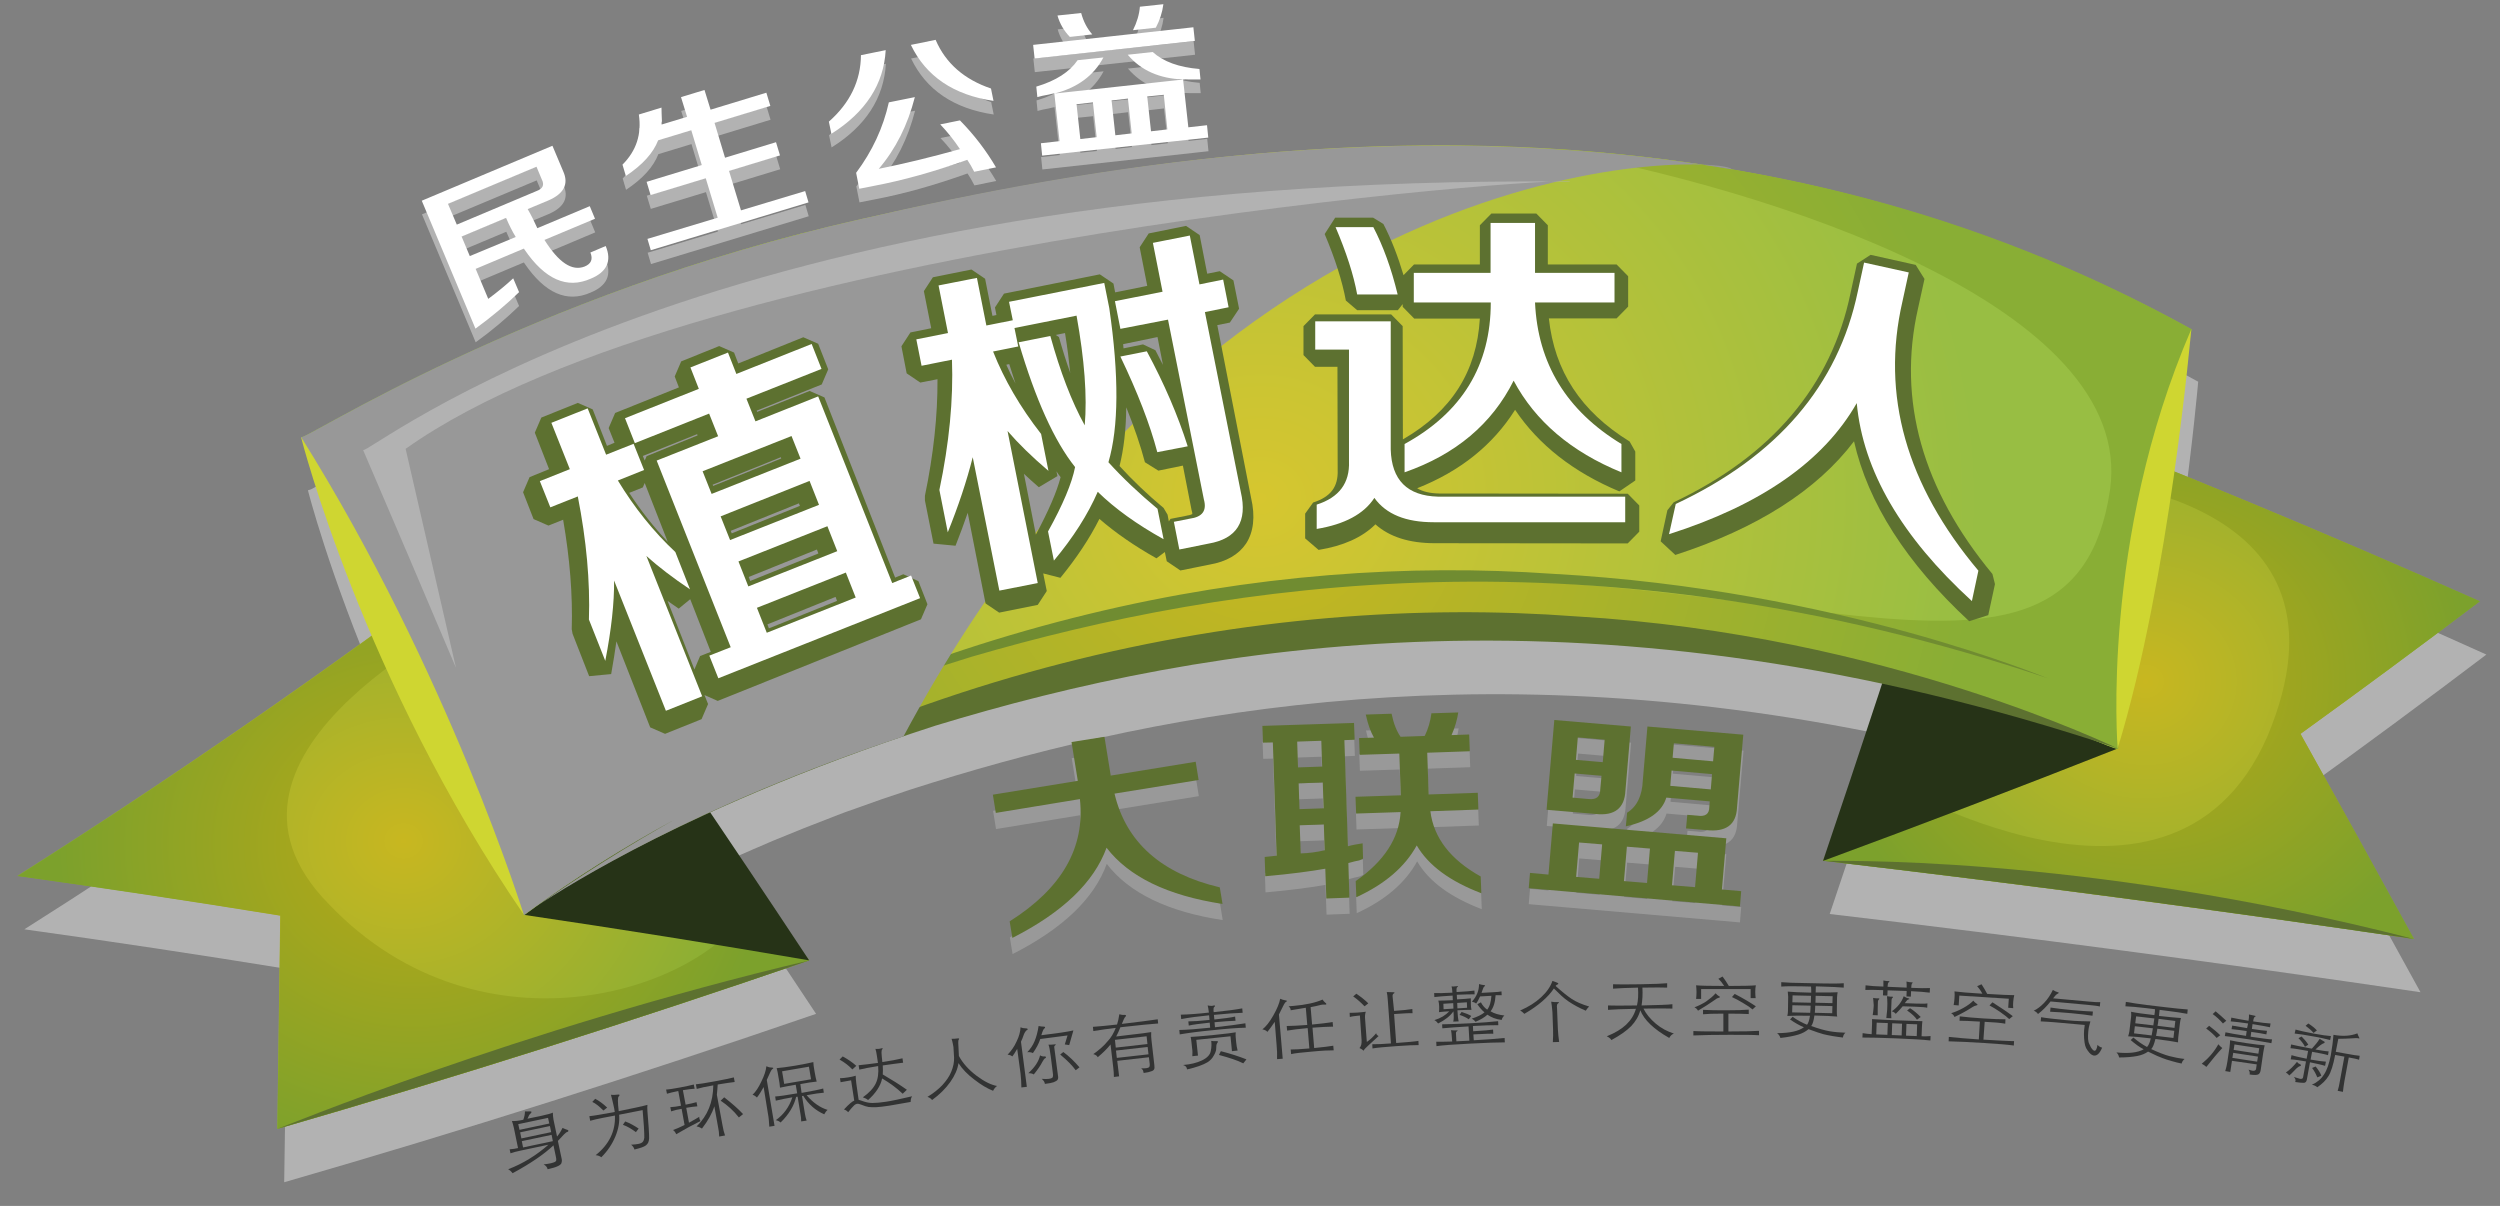 <?xml version="1.0" encoding="utf-8"?>
<!-- Generator: Adobe Illustrator 18.0.0, SVG Export Plug-In . SVG Version: 6.00 Build 0)  -->
<!DOCTYPE svg PUBLIC "-//W3C//DTD SVG 1.1//EN" "http://www.w3.org/Graphics/SVG/1.1/DTD/svg11.dtd">
<svg version="1.1" id="图层_1" xmlns="http://www.w3.org/2000/svg" xmlns:xlink="http://www.w3.org/1999/xlink" x="0px" y="0px"
	 viewBox="0 0 1192 575" enable-background="new 0 0 1192 575" xml:space="preserve">
<rect x="0" y="0" width="1192" height="575" fill="#808080" stroke="none"/>
<g>
	<g>
		<g>
			<g>
				<path fill="#B2B2B2" d="M1040.1,249.9c5.5-39,8-67.9,8-67.9c-6.9-3.8-13.8-7.5-20.7-11c-2.3-1.2-4.6-2.3-6.9-3.4
					c-4.6-2.3-9.2-4.6-13.8-6.7c-2.8-1.3-5.5-2.5-8.3-3.8c-4.2-1.9-8.4-3.8-12.6-5.5c-2.9-1.3-5.9-2.5-8.8-3.7
					c-4-1.6-8-3.3-12.1-4.8c-3-1.2-6-2.3-9-3.4c-4-1.5-7.9-2.9-11.9-4.3c-3-1.1-6-2.1-9.1-3.1c-4-1.3-7.9-2.6-11.9-3.8
					c-3-0.9-6-1.9-8.9-2.8c-4.1-1.2-8.2-2.4-12.3-3.5c-2.8-0.8-5.6-1.6-8.4-2.3c-4.8-1.3-9.7-2.5-14.5-3.6
					c-3.4-0.8-6.8-1.6-10.2-2.4c-5.3-1.2-10.6-2.4-15.8-3.4c-3.2-0.7-6.3-1.2-9.5-1.8c-3.6-0.7-7.3-1.4-10.9-2
					c-1.2-0.2-2.5-0.4-3.7-0.7c0.2,0,0.3,0,0.4,0.1c-6.1-1-12.2-2-18.3-2.9c-1.9-0.3-3.8-0.5-5.8-0.8c-2.7-0.4-5.4-0.7-8-1.1
					c-1-0.1-2.1-0.3-3.1-0.4c-1.3-0.2-2.5-0.3-3.8-0.5c-1.4-0.2-2.8-0.3-4.2-0.5c-2.3-0.3-4.5-0.5-6.7-0.7c-1.3-0.1-2.6-0.3-3.8-0.4
					c-2.5-0.3-5-0.5-7.5-0.7c-1.8-0.2-3.6-0.3-5.5-0.5c-1-0.1-1.9-0.2-2.9-0.2c-0.5,0-1-0.1-1.5-0.1c-3.3-0.3-6.6-0.5-9.9-0.7
					c-1.6-0.1-3.3-0.2-4.9-0.3c-1.1-0.1-2.3-0.1-3.5-0.2c0,0-0.1,0-0.1,0c0,0,0,0,0,0c-4.8-0.3-9.5-0.5-14.2-0.7
					c-1.7-0.1-3.3-0.1-4.9-0.2c-4.7-0.2-9.4-0.3-14-0.4c-1.7,0-3.5-0.1-5.2-0.1c-5.9-0.1-11.7-0.1-17.5-0.1c-1.4,0-2.7,0-4,0
					c-4.8,0.1-9.5,0.1-14.3,0.3c-1.7,0-3.5,0.1-5.2,0.1c-5.8,0.2-11.5,0.4-17.2,0.7c-0.8,0-1.6,0.1-2.4,0.1
					c-5.1,0.3-10.2,0.6-15.2,0.9c-1.7,0.1-3.4,0.2-5,0.3c-5.3,0.4-10.6,0.8-15.8,1.2c-0.4,0-0.9,0.1-1.3,0.1
					c-5.6,0.5-11.2,1-16.8,1.6c-1.6,0.2-3.1,0.3-4.7,0.5c-4.8,0.5-9.5,1-14.2,1.6c-0.9,0.1-1.8,0.2-2.6,0.3
					c-5.5,0.7-10.9,1.4-16.2,2.1c-1.4,0.2-2.7,0.4-4.1,0.6c-4.5,0.6-8.9,1.3-13.3,1.9c-1.1,0.2-2.1,0.3-3.2,0.5
					c-5.2,0.8-10.4,1.6-15.6,2.5c-1.2,0.2-2.3,0.4-3.5,0.6c-4.3,0.7-8.6,1.5-12.8,2.2c-1.1,0.2-2.3,0.4-3.4,0.6
					c-5,0.9-10,1.8-15,2.8c-0.9,0.2-1.7,0.3-2.6,0.5c-4.2,0.8-8.4,1.6-12.6,2.5c-1.1,0.2-2.3,0.5-3.5,0.7c-4.8,1-9.6,2-14.2,3
					c-0.5,0.1-1,0.2-1.5,0.3c-4.2,0.9-8.4,1.8-12.5,2.8c-1.2,0.3-2.3,0.5-3.5,0.8c-4.5,1-9,2-13.3,3.1c-13.4,2.9-26.3,6.1-38.9,9.5
					c-0.1,0-0.1,0-0.1,0c-4.4,1.2-8.7,2.4-13,3.6c-0.1,0-0.2,0.1-0.3,0.1c-4.3,1.2-8.5,2.5-12.7,3.7c-0.1,0-0.2,0.1-0.3,0.1
					c-4.2,1.3-8.4,2.6-12.5,3.9c0,0,0,0-0.1,0c-98.5,31.9-166.5,71.2-184.7,80.8c0,0-0.1,0-0.1,0c-0.6,0.3-1.1,0.6-1.7,0.9
					c-0.2,0.1-0.4,0.2-0.5,0.3c-0.4,0.2-0.7,0.4-1,0.5c-0.1,0.1-0.3,0.2-0.5,0.2c-0.3,0.1-0.4,0.2-0.6,0.2c-0.1,0-0.2,0.1-0.3,0.1
					c-0.2,0.1-0.3,0-0.3,0c0,0.1,10.1,39.8,33.7,94.9c-56,40.5-112.3,78.7-168.9,114.5c41.7,5.8,83.4,12.1,125.3,18.9
					c-0.4,34.1-0.9,68-1.4,101.7c84.8-24.5,169.3-51.3,253.6-80.3c-15.8-23.9-31.5-47.5-47.3-70.7c3.4-1.6,6.8-3.1,10.4-4.7
					c0.4-0.2,0.8-0.4,1.3-0.6c1.9-0.8,3.8-1.7,5.7-2.5c0.6-0.3,1.3-0.5,1.9-0.8c2-0.9,4-1.7,6-2.6c0.4-0.2,0.9-0.4,1.4-0.6
					c9.4-3.9,19.4-7.9,29.9-11.9c0.3-0.1,0.7-0.2,1-0.4c2.6-1,5.3-2,8-2.9c0,0,0,0,0,0c8.5-3.1,17.4-6.2,26.6-9.2c0,0,0,0,0,0
					c109.1-35,265-67.8,466.7-25.6c-9.4,28.6-18.8,56.9-28.3,84.9c93.7,11,187.6,23.4,281.7,37.3c-18.1-33-36.1-65.6-54.1-97.8
					c28.6-20.6,57-41.6,85.5-63.2C1137,290.2,1088.5,269.5,1040.1,249.9z"/>
				<g>
					
						<radialGradient id="SVGID_1_" cx="134.957" cy="368.873" r="151.123" gradientTransform="matrix(1.08 -0.121 0.131 0.993 -1.642 51)" gradientUnits="userSpaceOnUse">
						<stop  offset="0" style="stop-color:#C8B720"/>
						<stop  offset="1" style="stop-color:#89AE35"/>
					</radialGradient>
					<path fill="url(#SVGID_1_)" d="M385.8,457.9c-84.2,29-168.7,55.8-253.6,80.3c0.5-33.7,0.9-67.6,1.4-101.7
						c-41.8-6.8-83.6-13.1-125.3-18.9c73.5-46.5,146.5-97,219-151.5C279.8,326.7,332.6,390.6,385.8,457.9z"/>
					
						<radialGradient id="SVGID_2_" cx="177.039" cy="401.528" r="155.726" gradientTransform="matrix(1.088 -5.800000e-003 5.400000e-003 1 2.203 1.611)" gradientUnits="userSpaceOnUse">
						<stop  offset="0" style="stop-color:#B8A916"/>
						<stop  offset="1" style="stop-color:#7CA12C"/>
					</radialGradient>
					<path fill="url(#SVGID_2_)" d="M385.8,457.9c-53.2-67.3-106-131.2-158.4-191.7c-72.5,54.5-145.5,105-219,151.5
						c41.7,5.8,83.4,12.1,125.3,18.9c-0.4,34.1-0.9,68-1.4,101.7C217.1,513.7,301.6,486.9,385.8,457.9z M230.5,289.8
						c42.9,44.1,86,90.2,129.4,138.4c-20.7,44.2-130.1,79.4-203,3C84.5,357.8,230.7,291.1,230.5,289.8z"/>
					
						<radialGradient id="SVGID_3_" cx="902.009" cy="385.719" r="143.526" gradientTransform="matrix(1.08 -0.121 0.131 0.993 -1.642 51)" gradientUnits="userSpaceOnUse">
						<stop  offset="0" style="stop-color:#C8B720"/>
						<stop  offset="1" style="stop-color:#89AE35"/>
					</radialGradient>
					<path fill="url(#SVGID_3_)" d="M869.2,410.4c93.7,11,187.6,23.4,281.7,37.3c-18.1-33-36.1-65.6-54.1-97.8
						c28.6-20.6,57.1-41.6,85.5-63.2c-74.5-33.1-148.7-63.9-222.6-92.3C929.9,268.9,899.7,340.9,869.2,410.4z"/>
					
						<radialGradient id="SVGID_4_" cx="902.009" cy="385.719" r="143.526" gradientTransform="matrix(1.08 -0.121 0.131 0.993 -1.642 51)" gradientUnits="userSpaceOnUse">
						<stop  offset="0" style="stop-color:#B8A916"/>
						<stop  offset="1" style="stop-color:#7CA12C"/>
					</radialGradient>
					<path fill="url(#SVGID_4_)" d="M1182.4,286.7c-74.5-33.1-148.7-63.9-222.6-92.3c-23.6,58.9-47.5,116.3-71.5,172.2
						c25.4-45.5,50.7-92.2,75.7-140.1c38.8-0.5,164.1,12.6,117.1,124.6c-47.5,108.8-193,13.8-192.8,15.5
						c-6.3,14.7-12.7,29.3-19,43.8c93.7,11,187.6,23.4,281.7,37.3c-18.1-33-36.1-65.6-54.1-97.8
						C1125.4,329.3,1153.9,308.2,1182.4,286.7z"/>
					<path fill="#263317" d="M249.8,436.2c45.3,6.7,90.6,13.9,136,21.7c-39.8-60.2-79.3-118.3-118.6-174.2
						C261.5,335.3,255.7,386.1,249.8,436.2z"/>
					<path fill="#263317" d="M1009.7,356.9c-46.8,18.5-93.6,36.3-140.5,53.6c17.7-52.3,35.3-105.7,52.7-160.3
						C951.1,284.9,980.3,320.5,1009.7,356.9z"/>
					
						<radialGradient id="SVGID_5_" cx="566.352" cy="351.468" r="315.074" gradientTransform="matrix(-1.08 0.121 -0.131 -0.993 1258.809 518.085)" gradientUnits="userSpaceOnUse">
						<stop  offset="0" style="stop-color:#D6C62F"/>
						<stop  offset="1" style="stop-color:#98BE43"/>
					</radialGradient>
					<path fill="url(#SVGID_5_)" d="M1009.7,356.9c-0.3,3.2-116.1-58.6-287.1-61.1c-138.8-3.6-332.1,35.9-472.8,140.5
						c-35.7-78.3-71.2-154.3-106.3-227.9c-0.4,3.3,107.2-68.2,267.4-104c157.7-35.5,401.3-75.4,633.9,52.6
						C1033.3,224.7,1021.6,291.4,1009.7,356.9z"/>
					
						<radialGradient id="SVGID_6_" cx="528" cy="259.013" r="313.411" gradientTransform="matrix(1.08 -0.121 0.131 0.993 -1.642 51)" gradientUnits="userSpaceOnUse">
						<stop  offset="0" style="stop-color:#C8B720"/>
						<stop  offset="1" style="stop-color:#89AE35"/>
					</radialGradient>
					<path fill="url(#SVGID_6_)" d="M736.3,70.8c109.1,19.3,281.8,75.3,269.8,162.5c-18,123.8-171.1,21.5-399,46.8
						c-228,25.4-279.1,130.3-365.3,28.3c-99.6-112.3,135.1-193.2,143.8-198c-145.9,37.5-242.3,100.9-241.9,98
						c35.1,73.6,70.5,149.6,106.3,227.9c140.7-104.6,333.9-144.1,472.8-140.5c171,2.5,286.9,64.3,287.1,61.1
						c11.8-65.5,23.5-132.1,35.1-199.9C941.2,99.4,835.6,76.3,736.3,70.8z"/>
					<path fill="#5D7130" d="M249.8,436.2c-0.1-1,68.1-48.8,196.2-90.2c128.4-39.1,316.7-71.7,563.7,10.8
						c0,0.4-109.5-54.2-258.1-62.9C602.7,282.7,414.6,317.2,249.8,436.2z"/>
					<path fill="#708C31" d="M272.6,397.3c-0.1-0.7,69-46.7,190.8-84.2c122-35.6,296.7-62.6,513.3,10.4
						c0.1,0.4-99.4-42.4-236.2-49.9C603.4,264,442.3,293.3,272.6,397.3z"/>
					<path fill="#989898" d="M825.7,80.7C668,54.3,519.1,79.3,410.9,104.4c-160.2,35.8-267.8,107.2-267.4,104
						c35.1,73.6,70.5,149.6,106.3,227.9c1.8-1.3,3.6-2.5,5.4-3.7c-1.8,1.2-3.1,2.1-4,2.7c22.5-16.5,46.2-31.4,70.9-44.8
						c-22.6,12.7-44.9,26.7-66.9,42c17.5-11.6,77.3-48.8,175.6-81.4c0,0,0,0,0,0C585.7,61.8,822.2,74.2,825.7,80.7z"/>
					<path fill="#CFD631" d="M1009.7,356.9c0-0.3-8.2-99.8,35.1-199.9C1044.8,157,1034.5,275.8,1009.7,356.9z"/>
					<path fill="#CFD631" d="M249.8,436.2c0,0.4-35.5-114.8-106.3-227.9C143.6,208.8,172.7,323.7,249.8,436.2z"/>
					<path fill="#B2B2B2" d="M217.4,318.4c-14.8-35-29.6-69.7-44.3-103.9c0.6,4.3,162-132,575.6-127.9
						c-0.4-3.2-413.9,26.9-555.3,127.4C201.4,248.7,209.4,283.5,217.4,318.4z"/>
					<path fill="#5D7130" d="M869.2,410.4c0.1,0.5,120.2-4.2,281.7,37.3C1056.8,433.8,962.9,421.4,869.2,410.4z"/>
					<path fill="#5D7130" d="M132.3,538.2c0,0.3,113.9-47.2,253.6-80.3C301.6,486.9,217.1,513.7,132.3,538.2z"/>
				</g>
			</g>
			<g>
				<path fill="#5D7130" d="M430.7,273.8l-3.9,1.6l-33.7-85.9l-7.1-3.1l-25,10l-0.2-0.6l31-12.5l3.1-7.2l-4.8-12.2l-7.1-3.1
					l-31,12.5l-2-5.2l-7.1-3.1l-18.1,7.3l-3.1,7.2l2,5.2l-30.4,12.2l-3.1,7.2l2.8,7l-3.6,1.5l-6.8-17.4l-7.1-3.1l-17.4,7l-3.1,7.2
					l6.8,17.4l-9.3,3.8l-3.1,7.2l5,12.8l7.1,3.1l7-2.8c3.2,18.5,4.6,36,4.1,52.2l0.4,2.2l7.9,20.2l10.5-1c1-5.5,1.8-10.7,2.5-15.6
					l16.1,41l7.1,3.1l17.4-7l3.1-7.2l-1.7-4.3l6.3,2.8l96.9-38.9l3.1-7.2l-4.3-11L430.7,273.8z M300,235l6.5-2.6l0.9-2.1l11,28.1
					C311.8,251.4,305.6,243.6,300,235z M333.8,312.8l-2.7,6.4l-12.8-32.7c1.7,1.2,3.5,2.5,5.3,3.7l5.5-4.5l9.8,25.1L333.8,312.8z
					 M308.3,217.5l-0.9,2.1l-0.9-2.2l25.9-10.4l0.2,0.6L308.3,217.5z M339.8,231.1l32.5-13.1l0.2,0.6L340,231.7L339.8,231.1z
					 M348.4,253.1l32.5-13.1l0.5,1.2l-32.5,13.1L348.4,253.1z M357,275.1l32.5-13.1l0.7,1.9L357.7,277L357,275.1z M366.6,299.6
					l-0.7-1.9l32.5-13.1l0.7,1.9L366.6,299.6z"/>
				<path fill="#5D7130" d="M590.8,147.2l-2.7-13.5l-6.5-4.4l-6,1.2l-3.6-18.4l-6.5-4.4l-17.8,3.6l-4.3,6.6l3.6,18.4l-15.3,3.1
					l-0.8-4.2l-6.5-4.4l-45.7,9.2l-4.3,6.6l0.7,3.6l-1.9,0.4l-3.5-17.7l-6.5-4.4l-18.4,3.7l-4.3,6.6l3.5,17.7l-9.9,2l-4.3,6.6
					l2.5,12.9l6.5,4.4l8.2-1.6c0.1,17.2-1.9,35.9-6,55.6l0,2.2l4.1,20.6l10.5,1c2.1-5.3,4-10.5,5.8-15.7l8.5,43.2l6.5,4.4l18.4-3.7
					l4.3-6.6l-1.7-8.4l8.2,2.1c7.6-9.3,13.9-18.7,18.6-28.1c7.6,6.6,16.7,12.9,27.2,18.8l4-3l0.9,4.4l6.5,4.4l13.9-2.8
					c8.1-1.4,13.9-4.8,17.4-10c3.6-5.5,4.5-12.9,2.4-21.9L580.4,155l6-1.2L590.8,147.2z M479.8,173.9l1.4-0.3c1,3.2,2,6.3,3,9.3
					C482.6,179.9,481.1,176.9,479.8,173.9z M493.9,254.9L493.9,254.9l-5.7-29c2.2,2.1,4.6,4.2,7.1,6.4l8.9-5.3l-0.5-2.3
					c0.6,1,1.3,1.9,2,2.8C503.9,234.5,499.9,243.7,493.9,254.9z M504.9,160.7l-1.5-1l4.4-0.9c1.1,6.7,1.9,13.1,2.5,19
					C508.4,172.5,506.6,166.8,504.9,160.7z M551.9,160.7l2.6,13.3c-1.2-2.3-2.4-4.7-3.6-7l-5.9-2.8l-9.3,1.9c-0.1-0.7-0.1-1.3-0.2-2
					L551.9,160.7z M568.5,245.1c-0.2,0.1-0.9,0.5-2.4,0.7l-0.4,0.1l-7.6,1.5l-0.8,1.2l-0.6-3.2l-1.9-3.2c-7.9-6.6-14.9-13.3-21-20
					c2-8,3.1-17.3,3.2-28c3.8,9.5,6.8,18.2,8.9,26.2l6.4,4L564,222l4.1,21l0.1,0.4C568.5,244.3,568.5,244.8,568.5,245.1z"/>
				<path fill="#5D7130" d="M738,126.1l0-18.7l-5.5-5.6l-21.4,0l-5.5,5.6l0,18.7l-31.4,0l-5,5.1c-2.7-9.1-5.9-17.3-9.6-24.4l-4.9-3
					l-18.1,0l-5,7.8c5,11.8,8.4,22.5,10.1,31.7l5.4,4.6l19.4,0l2.3-2.9l0,1.3l5.5,5.6l31.3,0c-1.5,25.3-13.5,44.2-36.7,57.6l-0.1-54
					l-5.5-5.6l-36.3,0l-5.5,5.6l0,13.8l5.5,5.6l10.7,0l0.1,49l0,0.2c0.3,8-3.3,12.8-11.7,15.5l-3.8,5.3l0,11.8l6.4,5.5
					c11.8-1.9,20.9-6,27.1-12.2c6.7,6,16.2,9,28.3,9l92,0.1l5.5-5.6l0-12.5l-5.5-5.6l-90-0.1c-4.3-0.1-7.8-0.9-10.4-2.5
					c20.5-8.1,36.1-20.6,46.7-37.4c11.2,16.7,27.9,29.8,49.7,38.9l7.6-5.2l0-13.8l-2.7-4.8c-23.2-14.3-35.8-33.5-38.5-58.7l32.3,0
					l5.5-5.6l0-14.5l-5.5-5.6L738,126.1z"/>
				<path fill="#5D7130" d="M950,273.7c-33.4-40.3-45.4-82.9-35.5-126.6l3.1-14.1l-4.2-6.7l-21.5-4.8l-6.5,4.2l-3.1,14.2
					c-9.1,43.9-37.4,77.4-84.3,99.6l-3,3.8l-3.2,14.8l7,6.5c38.9-12.6,67.5-30.8,85.2-54.2c6.6,29.3,25,58.1,54.9,85.8l9.1-2.9
					l3.2-14.8L950,273.7z"/>
			</g>
			<g>
				<path fill="#FFFFFF" d="M329,281c-8.2-5.5-15.1-10.8-20.8-15.9l26.6,66.9l-17.3,6.9l-24.7-62.1c0.1,10.6-1.3,23.4-4.2,38.3
					l-7.8-19.7c0.6-18.2-1.2-37.8-5.3-58.7l-13.1,5.2l-5-12.5l14.3-5.7l-8.8-22.1l17.3-6.9l8.8,22.1l13.1-5.2l5,12.5l-12.5,5
					c7.9,13,17,24.4,27.4,34.1L329,281z M302.7,211.3l-4.7-11.9l35.2-14l-4-10.2l17.9-7.1l4,10.2L387,164l4.7,11.9l-35.8,14.2
					l4.3,10.8l29.9-11.9l35.3,89l9-3.6l4.3,10.8l-96.2,38.2l-4.3-10.8l10.2-4l-35.3-89l29.3-11.6l-4.3-10.8L302.7,211.3z M335,224.7
					l4.3,10.8l42.4-16.8l-4.3-10.8L335,224.7z M343.6,246.2l4.5,11.3l42.4-16.8l-4.5-11.4L343.6,246.2z M352.1,267.7l4.7,11.9
					l42.4-16.8l-4.7-11.9L352.1,267.7z M360.9,289.8l4.7,11.9l42.4-16.8l-4.7-11.9L360.9,289.8z"/>
				<path fill="#FFFFFF" d="M502.5,267.3l-2.8-13.9c7.1-12.8,11.4-23,12.9-30.7c-9.9-12.4-18.9-32.3-26.9-59.5l15.1-3
					c4.7,17,10.1,31.2,16.4,42.6c1.2-13.8-0.1-31.2-3.9-52.3l-29.6,5.9l1.8,8.8l-12,2.4c5.3,13.4,12.9,26.5,22.9,39.3l3.5,17.6
					c-7.9-6.7-14.4-13.1-19.5-19l14.4,72.5l-18.3,3.6L463.8,218c-2.9,11.5-6.9,23.4-11.9,35.8l-4-20.2c4.7-22.3,6.7-43.1,6-62.1
					l-14.5,2.9l-2.5-12.6l15.1-3l-4.5-22.7l18.3-3.6l4.5,22.7l12.6-2.5l-1.8-8.8l45.4-9l2.4,12c4.7,32.3,4.5,56.8-0.4,73.5
					c6.7,7.4,14.5,14.8,23.4,22.2l2.9,14.5c-12.8-7.1-23.2-14.6-31.4-22.6C518.7,245.3,511.7,256.3,502.5,267.3z M534.2,156.8
					l-2.6-13.2l22.7-4.5l-4.6-23.3l17.6-3.5l4.6,23.3l11.3-2.3l2.6,13.2l-11.3,2.3l17.1,85.7c3.3,14.2-1.9,22.4-15.4,24.7l-13.9,2.8
					l-2.6-13.2l7.6-1.5c6-0.8,8.2-3.8,6.7-9.2l-17.1-85.7L534.2,156.8z M551.8,215.6c-3.5-13.3-9.4-28.5-17.6-45.6l12.6-2.5
					c8.3,15.4,14.8,30.5,19.5,45.3L551.8,215.6z"/>
				<path fill="#FFFFFF" d="M627.8,252.2l0-11.6c10.7-3.4,15.8-10.3,15.4-20.6l0-53.3l-16.1,0l0-13.5l36,0l0,61.1
					c0.4,14.6,7.9,22.1,22.5,22.5l89.3,0l0,12.2l-91.3,0c-13.3,0-22.7-3.8-28.3-11.6C650.3,245.1,641.1,250,627.8,252.2z
					 M647.1,140.4c-1.7-9.4-5.2-20.1-10.3-32.1l18,0c4.7,9,8.6,19.7,11.6,32.1L647.1,140.4z M674.1,144.2l0-14.1l36.6,0l0-23.8
					l21.2,0l0,23.8l37.9,0l0,14.1l-37.9,0c1.3,29.1,15,51.6,41.2,67.5l0,13.5c-24-9.8-41.1-24.4-51.4-43.7
					c-10.3,20.6-27.6,35.2-52,43.7l0-13.5c27.4-15,41.1-37.5,41.1-67.5L674.1,144.2z"/>
				<path fill="#FFFFFF" d="M940.2,286.6c-33.6-30.7-51.9-62.1-54.9-94.4c-15.8,27.7-45.6,48.5-89.5,62.5l3.2-14.4
					c48.4-22.7,77.4-56.4,86.8-101.3l3-13.8l21.3,4.7l-3,13.8c-10.3,44.7,1.8,87.5,36.2,128.4L940.2,286.6z"/>
			</g>
		</g>
		<g>
			<g opacity="0.5">
				<path fill="#B2B2B2" d="M474.9,395.3l-1.4-8.7L514,380l-3-18.5l15.7-2.5l3,18.5l40.5-6.6l1.4,8.7l-40.1,6.5
					c5.5,23.2,22.3,38.1,50.2,44.7l1.3,7.9c-26.3-4-44.7-13-55.3-26.8c-6,16.5-20.9,30.8-44.9,43l-1.3-7.9
					c24.9-15.7,36-35.1,33.5-58.3L474.9,395.3z"/>
				<path fill="#B2B2B2" d="M602.3,361.8l-0.3-8l43.7-1.4l0.3,8l-4.9,0.2l1.7,50.6c2-0.6,4.4-1,7-1.4l0.2,7.3
					c-0.6,0.3-1.2,0.6-1.7,0.8c-1.5,0.3-3.2,0.7-5.3,1.3l0.5,16.5l-11,0.4l-0.5-14.2c-6.7,1.2-16.3,2.5-28.6,3.6l-0.3-9.2l5.7-0.6
					l-1.8-54L602.3,361.8z M618.6,361.2l0.4,12.3l11.5-0.4l-0.4-12.3L618.6,361.2z M619.2,381.1l0.4,12.3l11.5-0.4l-0.4-12.3
					L619.2,381.1z M620.3,414.5c3.8-0.1,7.6-0.6,11.4-1.5l-0.4-12.3l-11.5,0.4L620.3,414.5z M648.4,367.5l-0.3-8l7.1-0.2
					c-1.6-2.8-2.9-6.4-3.9-11l12.4-0.4c1,4.8,2.5,8.5,4.3,11l11.5-0.4c1.7-3.4,2.7-7,3.2-10.8l12.8-0.4c-0.5,3.3-1.5,7-3.2,10.8
					l8.4-0.3l0.3,8l-20.3,0.7l0.7,19.9l23.4-0.8l0.3,8l-22.9,0.8c1.6,12.7,9.6,23.1,24,31.1l0.3,8c-14.9-5.7-25.2-13.2-30.8-22.8
					c-5.6,10.2-15.1,18.4-28.8,24.7l-0.3-7.7c13.5-9.4,20.7-20.4,21.4-32.9l-21.2,0.7l-0.3-8l21.6-0.7l-0.7-19.9L648.4,367.5z"/>
				<path fill="#B2B2B2" d="M728.9,431.1l0.6-7.3l8.8,0.8l2.1-24.4l82.7,7.1l-2.1,24.4l9.2,0.8l-0.6,7.3L728.9,431.1z M737.5,393.8
					l3.7-42.8l36.5,3.1l-2.6,30.6c-0.4,8.4-5.2,12.1-14.2,11.1L737.5,393.8z M749.9,387.9l7.9,0.7c3.5,0.3,5.3-1.2,5.3-4.6l0.6-6.5
					l-12.8-1.1L749.9,387.9z M753,409.3l-1.4,16.4l11,0.9l1.4-16.4L753,409.3z M752.4,359.3l-0.9,10.7l12.8,1.1l0.9-10.7
					L752.4,359.3z M775.8,411.3l-1.4,16.4l11,0.9l1.4-16.4L775.8,411.3z M775.3,401.6l0.6-6.5c4.7-2.9,7.2-8.1,7.5-15.5l2.2-25.6
					l45.7,3.9l-3,34.8c-0.4,8.2-5.3,11.7-14.6,10.7l-9.7-0.8l0.6-6.5l4.8,0.4c3.8,0.6,5.7-0.8,5.7-4.1l0.2-2.7l-20.7-1.8
					C792.6,394.6,786.2,399.2,775.3,401.6z M796.7,379.6c-0.1,0.8-0.1,1.7-0.2,2.7l19.3,1.7l0.6-7.3l-19.3-1.7L796.7,379.6z
					 M809.7,414.2l-11-0.9l-1.4,16.4l11,0.9L809.7,414.2z M798.2,362l-0.6,6.9l19.3,1.7l0.6-6.9L798.2,362z"/>
			</g>
			<g>
				<path fill="#5D7130" d="M474.8,387.6l-1.4-8.7l40.5-6.6l-3-18.5l15.7-2.5l3,18.5l40.5-6.6l1.4,8.7l-40.1,6.5
					c5.5,23.2,22.3,38.1,50.2,44.7l1.3,7.9c-26.3-4-44.7-13-55.3-26.8c-6,16.5-20.9,30.8-44.9,43l-1.3-7.9
					c24.9-15.7,36-35.1,33.5-58.3L474.8,387.6z"/>
				<path fill="#5D7130" d="M602.2,354.1l-0.3-8l43.7-1.4l0.3,8l-4.9,0.2l1.7,50.6c2-0.6,4.4-1,7-1.4l0.2,7.3
					c-0.6,0.3-1.2,0.6-1.7,0.8c-1.5,0.3-3.2,0.7-5.3,1.3l0.5,16.5l-11,0.4l-0.5-14.2c-6.7,1.2-16.3,2.5-28.6,3.6l-0.3-9.2l5.7-0.6
					l-1.8-54L602.2,354.1z M618.5,353.6l0.4,12.3l11.5-0.4l-0.4-12.3L618.5,353.6z M619.2,373.5l0.4,12.3l11.5-0.4l-0.4-12.3
					L619.2,373.5z M620.2,406.9c3.8-0.1,7.6-0.6,11.4-1.5l-0.4-12.3l-11.5,0.4L620.2,406.9z M648.3,359.9l-0.3-8l7.1-0.2
					c-1.6-2.8-2.9-6.4-3.9-11l12.3-0.4c1,4.8,2.5,8.5,4.3,11l11.5-0.4c1.7-3.4,2.7-7,3.2-10.8l12.8-0.4c-0.5,3.3-1.5,7-3.2,10.8
					l8.4-0.3l0.3,8l-20.3,0.7l0.7,19.9l23.4-0.8l0.3,8l-22.9,0.8c1.6,12.7,9.6,23.1,24,31.1l0.3,8c-14.9-5.7-25.2-13.2-30.8-22.8
					c-5.6,10.2-15.1,18.4-28.8,24.7l-0.3-7.7c13.5-9.4,20.7-20.4,21.4-32.9l-21.2,0.7l-0.3-8l21.6-0.7l-0.7-19.9L648.3,359.9z"/>
				<path fill="#5D7130" d="M728.9,423.5l0.6-7.3l8.8,0.8l2.1-24.4l82.7,7.1l-2.1,24.4l9.2,0.8l-0.6,7.3L728.9,423.5z M737.4,386.1
					l3.7-42.8l36.5,3.1l-2.6,30.6c-0.4,8.4-5.2,12.1-14.2,11.1L737.4,386.1z M749.8,380.3l7.9,0.7c3.5,0.3,5.3-1.2,5.3-4.6l0.6-6.5
					l-12.8-1.1L749.8,380.3z M752.9,401.7l-1.4,16.4l11,0.9l1.4-16.4L752.9,401.7z M752.3,351.6l-0.9,10.7l12.8,1.1l0.9-10.7
					L752.3,351.6z M775.7,403.7l-1.4,16.4l11,0.9l1.4-16.4L775.7,403.7z M775.2,394l0.6-6.5c4.7-2.9,7.2-8.1,7.5-15.5l2.2-25.6
					l45.7,3.9l-3,34.8c-0.4,8.2-5.3,11.7-14.6,10.7l-9.7-0.8l0.6-6.5l4.8,0.4c3.8,0.6,5.7-0.8,5.7-4.1l0.2-2.7l-20.7-1.8
					C792.5,387,786.1,391.6,775.2,394z M796.6,372c-0.1,0.8-0.1,1.7-0.2,2.7l19.3,1.7l0.6-7.3l-19.3-1.7L796.6,372z M809.6,406.6
					l-11-0.9l-1.4,16.4l11,0.9L809.6,406.6z M798.1,354.4l-0.6,6.9l19.3,1.7l0.6-6.9L798.1,354.4z"/>
			</g>
		</g>
		<g>
			<g>
				<path fill="#B2B2B2" d="M226.8,163.2l-25.6-61L263.5,76l5.1,12.1c2.8,6.1,0.4,10.8-7.1,14l-9.8,4.1c1.8,3.1,3.3,6.2,4.6,9.1
					l25-10.5l2.5,6L259.6,121c6.8,10.8,13.1,15,19.1,12.7c3.2-1.3,4.1-3.5,2.8-6.7l7.3-3.1c3,7.1,0.6,12.4-7.2,15.6
					c-11.3,5-21.8,0.3-31.5-13.9c-0.2-0.4-0.3-0.5-0.5-0.4l-22.8,9.6l6,14.3c4.7-3.5,8.7-6.8,11.9-9.8l2.8,6.6
					C241.4,151.8,234.6,157.6,226.8,163.2z M213.7,103.7l4.2,9.9l38-16c3-1.1,3.9-2.9,2.5-5.6l-2.5-6L213.7,103.7z M246,119.6
					c-1.7-2.8-3.2-5.8-4.6-9.1l-21.2,8.9l3.9,9.3L246,119.6z"/>
				<path fill="#B2B2B2" d="M298.5,90.5l-1.6-5.4c6.6-6.6,9.2-14.5,7.8-23.9l10.8-3.3c0,1.7,0.1,3.8,0.2,6.5
					c-0.3,0.7-0.3,1.2-0.2,1.6l12.2-3.7l-2.9-9.4l11.2-3.4l2.9,9.4l26.6-8.1l1.9,6.3l-26.6,8.1l5,16.6l24.3-7.4l1.9,6.3l-24.3,7.4
					l5.7,18.8l30.6-9.2l1.6,5.4l-75.2,22.8l-1.6-5.4l33.5-10.1l-5.7-18.8l-26.3,8l-1.9-6.3l26.3-8l-5-16.6l-15.8,4.8
					C311.6,79.5,306.5,85.2,298.5,90.5z"/>
				<path fill="#B2B2B2" d="M396.5,70.3l-1.2-5.8c10.1-8.9,15.2-19.5,15.3-31.7l11.8-2.4C421.4,46.8,412.8,60.1,396.5,70.3z
					 M464.6,88.4c-1.1-2.2-2.2-4.1-3.3-5.7c-15.9,5.7-30.7,9.8-44.4,12.4l-7.1,1.4l-1.5-7.6c7.7-10.3,12.9-21.5,15.6-33.6l12.4-2.5
					c-3.4,13.3-9.1,24.7-17.2,34.2c11.9-2.4,24.8-5.5,38.7-9.4c-2.7-4.1-5.8-8-9.4-11.8l9.4-1.9c6.8,6.9,12.5,14.4,17.2,22.4
					L464.6,88.4z M473.8,54.6c-19-2.8-32.2-11.7-39.4-26.7l11.8-2.4c4.8,11.2,13.7,18.9,26.4,23.2L473.8,54.6z"/>
				<path fill="#B2B2B2" d="M493.4,34.4l-0.7-6.5l76.4-8.3l0.7,6.5L493.4,34.4z M572.5,44.4c-1.4,0-3.2,0-5.5,0
					c-1.2-0.1-2.1-0.1-2.8,0l2.5,22.8l8.9-1l0.6,5.9L497,80.8l-0.6-5.9l8.9-1l-2.5-22.8c-0.7,0.1-1.6,0.3-2.7,0.6
					c-2.3,0.4-4.1,0.8-5.4,1.2l-0.5-5c9.4-2.8,15.9-7,19.7-12.6l12.3-1.3c-4.6,8.7-12.4,14.4-23.3,17.2l61.4-6.7
					c-11.3-0.4-20.1-4.3-26.5-11.8l11.9-1.3c5.1,4.6,12.5,7.3,22.3,8.1L572.5,44.4z M510.2,24.2c-2.8-2.9-4.8-6.3-5.9-10.2l11.3-1.2
					c1.1,4.1,2.9,7.5,5.3,10.2L510.2,24.2z M513.3,56.2l1.8,16.6L523,72l-1.8-16.6L513.3,56.2z M530.1,54.4l1.8,16.6l7.8-0.9
					l-1.8-16.6L530.1,54.4z M540.2,20.9c1.9-3.8,3-7.5,3.3-11.2l11.3-1.2c-0.5,3.9-1.7,7.6-3.6,11.2L540.2,20.9z M555,51.7l-7.8,0.9
					l1.8,16.6l7.8-0.9L555,51.7z"/>
			</g>
			<g>
				<g>
					<path fill="#FFFFFF" d="M226.7,156.7l-25.6-61l62.3-26.2l5.1,12.1c2.8,6.1,0.4,10.8-7.1,14l-9.8,4.1c1.8,3.1,3.3,6.2,4.6,9.1
						l25-10.5l2.5,6l-24.1,10.1c6.8,10.8,13.1,15,19.1,12.7c3.2-1.3,4.1-3.5,2.8-6.7l7.3-3.1c3,7.1,0.6,12.4-7.2,15.6
						c-11.3,5-21.8,0.3-31.5-13.9c-0.2-0.4-0.3-0.5-0.5-0.4l-22.8,9.6l6,14.3c4.7-3.5,8.7-6.8,11.9-9.8l2.8,6.6
						C241.4,145.2,234.5,151,226.7,156.7z M213.6,97.2l4.2,9.9l38-16c3-1.1,3.9-2.9,2.5-5.6l-2.5-6L213.6,97.2z M245.9,113
						c-1.7-2.8-3.2-5.8-4.6-9.1l-21.2,8.9l3.9,9.3L245.9,113z"/>
					<path fill="#FFFFFF" d="M298.4,83.9l-1.6-5.4c6.6-6.6,9.2-14.5,7.8-23.9l10.8-3.3c0,1.7,0.1,3.8,0.2,6.5
						c-0.3,0.7-0.3,1.2-0.2,1.6l12.2-3.7l-2.9-9.4l11.2-3.4l2.9,9.4l26.6-8.1l1.9,6.3l-26.6,8.1l5,16.6l24.3-7.4l1.9,6.3l-24.3,7.4
						l5.7,18.8l30.6-9.2l1.6,5.4l-75.2,22.8l-1.6-5.4l33.5-10.1l-5.7-18.8l-26.3,8l-1.9-6.3l26.3-8l-5-16.6l-15.8,4.8
						C311.5,72.9,306.4,78.6,298.4,83.9z"/>
					<path fill="#FFFFFF" d="M396.4,63.8l-1.2-5.8c10.1-8.9,15.2-19.5,15.3-31.7l11.8-2.4C421.4,40.2,412.7,53.5,396.4,63.8z
						 M464.5,81.9c-1.1-2.2-2.2-4.1-3.3-5.7c-15.9,5.7-30.7,9.8-44.4,12.4l-7.1,1.4l-1.5-7.6c7.7-10.3,12.9-21.5,15.6-33.6l12.4-2.5
						c-3.4,13.3-9.1,24.7-17.2,34.2c11.9-2.4,24.8-5.5,38.7-9.4c-2.7-4.1-5.8-8-9.4-11.8l9.4-1.9c6.8,6.9,12.5,14.4,17.2,22.4
						L464.5,81.9z M473.7,48.1c-19-2.8-32.2-11.7-39.4-26.7l11.8-2.4c4.8,11.2,13.7,18.9,26.4,23.2L473.7,48.1z"/>
					<path fill="#FFFFFF" d="M493.3,27.9l-0.7-6.5L569,13l0.7,6.5L493.3,27.9z M572.4,37.9c-1.4,0-3.2,0-5.5,0
						c-1.2-0.1-2.1-0.1-2.8,0l2.5,22.8l8.9-1l0.6,5.9l-79.2,8.6l-0.6-5.9l8.9-1l-2.5-22.8c-0.7,0.1-1.6,0.3-2.7,0.6
						c-2.3,0.4-4.1,0.8-5.4,1.2l-0.5-5c9.4-2.8,15.9-7,19.7-12.6l12.3-1.3c-4.6,8.7-12.4,14.4-23.3,17.2l61.4-6.7
						c-11.3-0.4-20.2-4.3-26.5-11.8l11.9-1.3c5.1,4.6,12.5,7.3,22.3,8.1L572.4,37.9z M510.1,17.6c-2.8-2.9-4.8-6.3-5.9-10.2
						l11.3-1.2c1.1,4.1,2.9,7.5,5.3,10.2L510.1,17.6z M513.3,49.7l1.8,16.6l7.8-0.9l-1.8-16.6L513.3,49.7z M530,47.9l1.8,16.6
						l7.8-0.9L537.8,47L530,47.9z M540.2,14.4c1.9-3.8,3-7.5,3.3-11.2L554.7,2c-0.5,3.9-1.7,7.6-3.6,11.2L540.2,14.4z M554.9,45.2
						L547,46l1.8,16.6l7.8-0.9L554.9,45.2z"/>
				</g>
			</g>
		</g>
	</g>
	<g>
		<path fill="none" d="M182.9,570.3c0,0,566.2-145.7,981.9-44.4"/>
		<path fill="#323333" d="M249.5,533.9c0.5-1.3,0.8-2.6,0.8-4c0.5,0,1.4,0.1,2.5,0c0.4,0,0.6,0.1,0.6,0.3c0,0.2-0.1,0.4-0.3,0.6
			c-0.3,0.2-0.5,0.5-0.8,0.9c-0.2,0.4-0.5,1-0.8,1.7l6.7-1.4c2.8-0.6,4.6-1.1,5.4-1.5c0,1,0.1,2.1,0.3,3.3l1.7,8.1
			c1.1-1.3,1.9-2.6,2.6-4.1c0.9,0.4,1.6,0.7,2.3,0.9c0.3,0.1,0.5,0.2,0.5,0.5c0,0.2-0.1,0.4-0.5,0.5c-0.4,0.1-0.9,0.5-1.6,1.2
			c-0.7,0.7-1.7,1.8-2.9,3.1l1.8,8.5c0.2,0.8,0.1,1.5-0.1,2.1c-0.2,0.5-0.9,1.1-1.9,1.5c-1,0.5-2.6,0.9-4.7,1.4
			c-0.2-1-0.8-1.7-1.9-2.3c1.6-0.2,2.8-0.4,3.6-0.6c0.8-0.2,1.4-0.4,1.8-0.6c0.4-0.2,0.6-0.5,0.6-0.8c0.1-0.3,0-0.8-0.1-1.4
			l-1.2-5.7c-4.3,4.1-10.8,8.6-19.5,13.3c-0.5-0.7-1.2-1.4-2.1-1.9c7.1-2.7,13.5-6.7,19.2-11.7l-13.2,2.8c-1.9,0.4-3.5,0.8-4.9,1.3
			l-0.4-1.9c1.4-0.1,2.8-0.3,4-0.6l-2-9.7c-0.3-1.3-0.6-2.3-0.9-3.2C245.5,534.6,247.3,534.4,249.5,533.9z M247.7,538.7l14.2-3
			l-0.6-2.7l-14.2,3L247.7,538.7z M262.2,536.9l-14.2,3l0.6,2.9l14.2-3L262.2,536.9z M263,541.1l-14.2,3l0.6,3l14.2-3L263,541.1z"/>
		<path fill="#323333" d="M295,529.8c2.6-0.5,5.3-1.1,8.2-1.7c2.9-0.6,4.7-1.1,5.5-1.3c-0.1,0.8-0.1,1.8,0,3.1
			c0.2,2.5,0.4,5.1,0.6,7.8c0.2,2.7,0.2,4.4,0.2,5.1c0,0.7-0.2,1.3-0.4,1.9c-0.2,0.5-0.6,1-1.1,1.4c-0.5,0.4-1.2,0.7-2,1
			c-0.8,0.3-2,0.6-3.5,1c-0.2-0.9-0.8-1.7-1.6-2.3c1.5-0.1,2.7-0.2,3.6-0.4c0.9-0.2,1.6-0.5,2-1c0.4-0.5,0.6-1.1,0.7-1.9
			c0-0.8,0-2.7-0.2-5.6c-0.2-3-0.4-5.5-0.6-7.6l-11.2,2.2c0.3,3.4-0.3,6.8-1.8,10.4s-3.7,6.9-6.7,9.9c-0.7-0.6-1.6-0.9-2.7-1
			c6.4-5.1,9.5-11.4,9.2-18.9l-5.8,1.1c-2.6,0.5-4.6,1-6,1.4l-0.4-2.2c2.1-0.2,6.1-0.9,12.1-2c-0.1-0.9-0.3-2.1-0.7-3.7
			s-0.7-3.1-1.1-4.5c0.8,0.1,1.9,0.1,3.4-0.1c0.4-0.1,0.6,0,0.7,0.2c0,0.2-0.1,0.4-0.4,0.7C294.5,523.1,294.5,525.5,295,529.8z
			 M289.5,528.1l-1.8,1.4c-2-2-3.7-3.4-5.3-4.1l1.4-1.5C285.7,524.9,287.6,526.3,289.5,528.1z M304.5,538.1l-1.3,1.7
			c-2-1.5-4-2.7-6.2-3.5l1.1-1.6C300.3,535.5,302.4,536.7,304.5,538.1z"/>
		<path fill="#323333" d="M323.4,520.2c-2.4,0.5-4.2,0.9-5.4,1.3l-0.4-2c1.7-0.1,3.9-0.5,6.7-1c2.7-0.5,4.9-1,6.5-1.4l0.4,2
			c-1.4,0.1-3.2,0.3-5.6,0.7l1.3,6.9c2.1-0.4,3.8-0.8,5.2-1.2l0.4,2c-1.3,0.1-3.1,0.3-5.3,0.7l1.3,7.1c2.1-1.1,3.7-2.1,4.9-2.8
			c0,0.3,0,0.5,0.1,0.9c0.1,0.3,0.2,0.7,0.5,1.1c-3.8,1.9-7.7,4-11.6,6.3c-0.3-0.8-0.8-1.5-1.5-2c1.4-0.5,3.3-1.3,5.5-2.4l-1.4-7.7
			c-1.9,0.3-3.6,0.7-5,1.2l-0.4-2c1.6-0.1,3.3-0.3,5.1-0.7L323.4,520.2z M340.1,517.5c-3.6,0.6-6.2,1.2-7.9,1.7l-0.4-2.2
			c1.5-0.1,4.5-0.6,8.9-1.4c4.5-0.8,7.6-1.5,9.2-1.9l0.4,2.2c-1.8,0.2-4.5,0.6-8.1,1.2c-0.1,1.5-0.2,3.1-0.4,4.9l2.7,14.6
			c0.3,1.8,0.7,3.4,1.2,4.8l-2.8,0.5c0-1.4-0.2-3.1-0.6-4.9l-1.7-9.5c-1.1,3.4-3.1,7-5.9,10.6c-0.8-0.5-1.6-0.9-2.6-1
			C337.4,532,340,525.5,340.1,517.5z M354.3,531.2l-2,1.6c-2.5-3.2-5.4-5.8-8.7-8l1.7-1.6C349,526.1,352,528.7,354.3,531.2z"/>
		<path fill="#323333" d="M364.1,518.3c-1,1.8-2,3.5-3.2,5c-0.6-0.6-1.3-1.1-2.1-1.3c1.5-1.4,2.9-3.5,4.2-6.3
			c1.4-2.8,2.2-5.2,2.4-7.3c0.9,0.4,1.7,0.6,2.5,0.6c0.5,0,0.8,0.1,0.8,0.3c0,0.1-0.1,0.3-0.5,0.5c-0.4,0.2-1.2,1.9-2.6,5.1
			l3.7,21.9l-2.5,0.4c-0.1-2.3-0.3-4.5-0.7-6.5L364.1,518.3z M382.2,521.1c5.1-0.9,8.6-1.6,10.3-2.1l0.3,2c-1.7,0.1-4.4,0.5-8.2,1.2
			c3.1,3.6,6.4,5.9,10,7c-0.7,0.6-1.2,1.3-1.6,2.1c-4.1-1.8-7.5-4.7-10-8.8l-0.6,0.1l1.4,8.5c0.2,1.1,0.4,2.1,0.8,3.2l-2.6,0.4
			c0-1.3-0.1-2.4-0.3-3.3l-1.4-8.5l-0.7,0.1c-1,4.2-3.4,8.3-7.4,12.2c-0.7-0.6-1.4-0.9-2.3-1.1c3.8-2.7,6.4-6.3,7.9-10.9
			c-2.9,0.5-5.5,1-7.9,1.6l-0.3-2c1.9-0.1,5.4-0.6,10.5-1.5l-0.7-4.1c-2.5,0.4-5,0.9-7.5,1.4c-0.1-1.3-0.3-2.9-0.7-4.9
			c-0.3-2-0.6-3.5-0.9-4.4c2.3-0.2,5.3-0.6,8.9-1.2c3.6-0.6,6.4-1.2,8.6-1.7c0,0.9,0.2,2.4,0.6,4.6c0.4,2.2,0.7,3.8,1,4.7
			c-2.1,0.2-4.7,0.6-7.8,1.2L382.2,521.1z M386.7,514.6l-1-6l-12.8,2.2l1,6L386.7,514.6z"/>
		<path fill="#323333" d="M408.3,508.2l-1.9,1.7c-1.6-1.7-3.6-3.3-6.1-4.7l1.5-1.5C404.2,505,406.4,506.5,408.3,508.2z M409.4,524.4
			c0.5,0.1,1.3,0.4,2.5,0.8c1.2,0.4,2.6,0.7,4.2,0.7c1.6,0,3.7-0.2,6.4-0.6c2.7-0.4,6.8-1.3,12.4-2.6c-0.5,0.7-0.7,1.6-0.7,2.7
			c-4.4,0.8-7.8,1.4-10.3,1.8c-2.5,0.4-4.5,0.6-6,0.7c-1.5,0.1-2.8,0-3.8-0.1c-1-0.2-2.1-0.5-3.2-1c-1-0.4-1.8-0.6-2.3-0.5
			c-0.5,0.1-1.1,0.4-1.7,1.1c-0.6,0.6-1.5,1.6-2.5,2.9c-0.6-0.7-1.3-1.1-2-1.3c2.4-2.6,4.1-4,4.9-4.2l-1.5-9.7
			c-2.3,0.4-3.9,0.7-5,0.9l-0.3-1.9c1.2,0,2.5-0.2,3.9-0.4c1.4-0.2,2.6-0.5,3.6-0.8c0,1,0.1,2.2,0.3,3.8L409.4,524.4z M420.9,508
			c0.1,1.5,0.1,3,0,4.3c4.3,2.5,8.1,4.9,11.5,7.3l-2,1.9c-2.8-2.7-6.1-5.1-9.8-7.3c-0.7,3.5-3,7-6.7,10.3c-0.7-0.6-1.6-1-2.5-1.3
			c3-2.1,5-4.3,6.1-6.5c1.1-2.2,1.5-5,1.2-8.4c-3.9,0.6-6.9,1.2-9,1.7l-0.3-2.1c2.3-0.2,5.4-0.6,9.2-1.1c-0.1-1-0.3-2.1-0.5-3.4
			c-0.2-1.3-0.4-2.4-0.7-3.3c0.4,0,0.8,0.1,1.2,0c0.4,0,0.7,0,1-0.1l0.8-0.2c0.3,0,0.5,0,0.5,0.1c0,0.1-0.1,0.3-0.3,0.5
			c-0.2,0.2-0.3,0.7-0.3,1.5c0,0.9,0.2,2.3,0.4,4.5c4-0.6,7.1-1.2,9.6-1.8l0.3,2.1C428.2,507,425,507.4,420.9,508z"/>
		<path fill="#323333" d="M457,506.9c-0.4,2.9-1.7,5.9-3.9,9c-2.2,3.1-5.1,6-8.7,8.6c-0.5-0.7-1.2-1.2-2.2-1.5
			c2.8-1.7,5.2-3.6,7.1-5.6c1.9-2.1,3.4-4.2,4.3-6.5c0.9-2.2,1.4-4.5,1.3-6.7c-0.1-2.2-0.2-3.9-0.3-5c-0.2-1.1-0.4-2.4-0.9-3.9
			c0.9,0,1.9,0,3.1-0.2c0.3,0,0.5,0,0.5,0.2c0,0.1-0.1,0.3-0.2,0.5c-0.2,0.2-0.2,0.7-0.2,1.5c0.1,1.5,0.2,3.5,0.3,6.2
			c1.9,3.5,4.7,6.6,8.4,9.4c3.7,2.8,7,4.4,9.8,4.9c-0.8,0.5-1.4,1.3-1.9,2.3c-2.8-1.1-5.8-2.9-9-5.4
			C461.3,512.3,458.8,509.7,457,506.9z"/>
		<path fill="#323333" d="M485,500.1c-0.9,1.6-1.7,2.8-2.3,3.6c-0.7-0.5-1.4-0.8-2.3-0.8c1.7-1.8,3.2-3.8,4.3-6.3
			c1.2-2.4,1.8-4.7,1.9-6.8c0.9,0.4,1.6,0.5,2.3,0.5c0.7,0,1,0.1,1.1,0.4c0,0.2-0.1,0.4-0.4,0.5c-0.3,0.1-0.6,0.5-0.9,1
			c-0.3,0.5-0.6,1.1-0.8,1.8c-0.2,0.7-0.6,1.6-1.1,2.7l2.8,21.5l-2.6,0.3c0-2.3-0.2-4.5-0.4-6.6L485,500.1z M496,495.4
			c-0.7,2.2-1.9,4.4-3.5,6.7c-0.8-0.4-1.7-0.5-2.7-0.4c1.5-1.6,2.7-3.3,3.5-5.3c0.8-1.9,1.5-4.4,1.9-7.2c0.9,0.2,1.7,0.3,2.5,0.3
			c0.4,0,0.6,0.1,0.6,0.4c0,0.2-0.1,0.4-0.4,0.5c-0.3,0.2-0.8,1.2-1.4,3.2c7.3-0.9,12.4-1.6,15.3-2.3l-2,7l-2.1-0.3l1.3-4.3
			L496,495.4z M492.9,512.3c-0.7-0.5-1.6-0.6-2.6-0.6c3.1-2.8,5-5.7,5.6-8.5c0.7,0.4,1.4,0.6,2.2,0.5c0.4,0,0.6,0.1,0.6,0.4
			c0,0.3-0.1,0.4-0.4,0.5c-0.3,0.1-0.7,0.6-1.3,1.7C496.1,508.1,494.7,510.1,492.9,512.3z M499.9,498.1c1,0,1.9,0,2.5-0.1s1-0.1,1,0
			c0,0.1-0.1,0.3-0.4,0.5s-0.4,0.6-0.3,1.1l1.8,13.7c0.1,0.6,0,1.2-0.3,1.6c-0.3,0.4-0.9,0.7-1.8,1.1c-0.9,0.3-2.3,0.6-4.2,0.8
			c-0.1-0.9-0.6-1.6-1.5-2.4c1.5,0.1,2.7,0.1,3.4,0c0.8-0.1,1.3-0.3,1.6-0.5c0.3-0.3,0.4-0.7,0.4-1.4l-1.1-8.8
			C500.6,500.8,500.3,498.9,499.9,498.1z M514.7,508.9l-1.8,1.4c-1.5-2.1-3.9-4.6-7.4-7.5l1.5-1.2
			C509.7,503.6,512.2,506,514.7,508.9z"/>
		<path fill="#323333" d="M532,490.1c-3.4,0.4-6.9,0.9-10.7,1.5l-0.2-2c3.1-0.2,6.9-0.6,11.5-1.1c0.4-1.2,0.8-2.8,1.1-4.9
			c0.7,0.2,1.5,0.4,2.5,0.3c0.4,0,0.6,0.1,0.7,0.3c0,0.2-0.1,0.4-0.4,0.7c-0.3,0.2-0.8,1.3-1.6,3.3c7.9-0.9,13.6-1.7,17.1-2.2l0.2,2
			c-3.1,0.2-9.1,0.8-18,1.8c-0.7,1.7-1.3,3.2-2,4.4l7.4-0.9c3.8-0.4,6.9-0.8,9.3-1.2c-0.1,1.3,0,2.5,0.1,3.6l1.4,12.2
			c0.1,0.9,0.1,1.5-0.1,1.9c-0.2,0.4-0.6,0.8-1.4,1c-0.7,0.3-1.9,0.6-3.6,0.8c-0.1-0.5-0.2-0.9-0.3-1.2c-0.1-0.3-0.4-0.6-0.9-1
			c1.1,0,1.9,0,2.5-0.1c0.6-0.1,1-0.2,1.3-0.5c0.3-0.3,0.3-0.7,0.3-1.4l-0.4-3.3l-15.1,1.7l0.9,7.4l-2.5,0.3c0-1.4-0.1-2.9-0.3-4.5
			l-1.3-11c-1.5,1.9-3.5,3.9-6.1,6.1c-0.3-0.7-1-1.2-2.1-1.5c2.8-2,5.1-4,6.7-6C529.7,494.9,531,492.6,532,490.1z M532,499.5
			l15.1-1.7l-0.4-3.7l-15.1,1.7L532,499.5z M547.2,499.2l-15.1,1.7l0.4,3.5l15.1-1.7L547.2,499.2z"/>
		<path fill="#323333" d="M579,486.1c4.5-0.5,7.8-0.9,9.9-1.4l0.2,2c-2.6,0.1-5.9,0.3-10,0.7l0.2,2.4c6.2-0.7,11-1.3,14.5-1.9
			l0.2,2.1c-4.2,0.1-9.4,0.5-15.8,1.2c-6.4,0.6-11.6,1.3-15.7,2l-0.2-2.1c4.1-0.1,9-0.5,14.7-1.1l-0.2-2.4c-4.6,0.5-7.9,0.9-10,1.4
			l-0.2-2c2.1,0,5.5-0.2,10.1-0.7l-0.2-2.2c-5.2,0.5-9.6,1.1-13.3,1.8l-0.2-2.1c3.8-0.1,8.2-0.4,13.4-1c-0.2-1.7-0.4-2.8-0.6-3.4
			c0.8,0.2,1.5,0.2,2.1,0.2l1-0.2c0.3,0,0.4,0,0.4,0.2c0,0.2-0.1,0.4-0.4,0.6c-0.3,0.2-0.3,0.8-0.3,1.7l0.1,0.7
			c5.9-0.6,10.4-1.2,13.6-1.8l0.2,2.1c-3.3,0.1-7.8,0.4-13.7,1L579,486.1z M577.5,496.3c0.8,0.1,1.6,0.2,2.5,0.1
			c0.4,0,0.7,0,0.7,0.3c0,0.1-0.1,0.3-0.2,0.5c-0.2,0.2-0.3,0.4-0.4,0.7c-0.1,0.3-0.2,0.9-0.2,1.8c0,0.9-0.2,1.7-0.5,2.3
			c-0.3,0.7-0.7,1.4-1.3,2.3c-0.6,0.8-1.4,1.6-2.4,2.2c-1,0.6-2.3,1.2-4,1.8s-3.5,1.1-5.7,1.6c-0.1-0.6-0.3-1.1-0.6-1.4
			c-0.3-0.3-0.8-0.5-1.3-0.7c3.5-0.3,6.5-1,9-2.2c2.5-1.2,3.9-2.7,4.2-4.5C577.7,499.2,577.7,497.6,577.5,496.3z M589.2,494.7
			l0.2,2.2c0.1,1.4,0.4,2.8,0.7,4l-2.7,0.3l-0.7-7.1l-16.3,1.7l0.8,7.5l-2.7,0.3c0.1-1.3,0.1-2.6-0.1-3.8l-0.3-2.8
			c-0.1-1.2-0.3-2.1-0.4-2.6c1,0,4.6-0.3,10.8-0.9c6.2-0.6,9.7-1.1,10.7-1.3C589.1,493,589.1,493.9,589.2,494.7z M594.3,505.1
			l-1.5,1.9c-2.8-1.4-6.7-2.7-11.6-4l0.9-1.8C586.4,502.3,590.5,503.6,594.3,505.1z"/>
		<path fill="#323333" d="M607.8,487.2c-1.3,1.9-2.4,3.5-3.5,4.8c-0.6-0.7-1.4-1-2.4-1.2c1.6-1.2,3.4-3.4,5.2-6.6
			c1.8-3.2,2.9-5.8,3.3-8c0.8,0.4,1.6,0.6,2.2,0.7s0.9,0.2,1,0.3c0,0.2-0.1,0.3-0.4,0.5c-0.3,0.1-0.6,0.5-1,1.2
			c-0.4,0.7-1.2,2.3-2.4,4.8l1.8,21.1l-2.7,0.2c0.1-2.2,0-4.4-0.2-6.5L607.8,487.2z M625.6,488.5c4.3-0.4,7.5-0.8,9.8-1.2l0.2,2.2
			c-2.3,0-5.6,0.2-9.8,0.5l0.8,9.7c4.3-0.4,7.3-0.8,9.1-1.1l0.2,2.2c-1.9,0-5.4,0.1-10.3,0.6c-4.9,0.4-8.3,0.8-10,1.2l-0.2-2.2
			c1.7,0,4.7-0.1,8.9-0.5l-0.8-9.7c-4.3,0.4-7.5,0.8-9.8,1.2l-0.2-2.2c2.2,0,5.5-0.2,9.8-0.5l-0.7-8.2l-7.2,1.2c0-0.8-0.4-1.4-1-1.9
			c0.8-0.1,1.7-0.1,2.5-0.2c5.7-0.5,10.3-1.5,13.7-3c0.4,0.6,0.8,1.1,1.2,1.4c0.4,0.3,0.6,0.5,0.6,0.7c0,0.2-0.1,0.3-0.3,0.3
			c-0.2,0-0.4,0-0.6,0s-0.5,0-0.9,0c-0.4,0-1.1,0.2-1.9,0.4c-0.8,0.2-2.1,0.5-3.8,0.8L625.6,488.5z"/>
		<path fill="#323333" d="M657.3,494l-4.8,4.4c-1.1,1-2,1.9-2.4,2.6c-0.5-0.6-1.2-1-1.9-1.3c0.8-0.8,1.1-2.1,1-3.8l-0.8-11.7
			c-2.2,0.2-3.8,0.4-4.8,0.7l-0.1-2c0.8,0,2,0,3.7-0.1s3-0.3,4-0.4c-0.3,0.9-0.5,2.2-0.3,3.8l0.8,10.6c1.6-1.1,3.1-2.5,4.5-4.2
			C656.1,493.1,656.6,493.6,657.3,494z M652.4,478.4l-1.8,1.4c-1.7-1.8-3.5-3.4-5.4-4.7l1.5-1.3
			C648.9,475.3,650.8,476.8,652.4,478.4z M664.7,482c4.2-0.3,7.1-0.6,8.7-0.9l0.1,2c-1.3-0.1-4.3,0.1-8.8,0.4l1,13.8
			c5.3-0.4,8.9-0.7,10.6-1l0.1,2c-1.9,0-5.4,0.1-10.7,0.5s-9,0.7-11.3,1.1l-0.1-2c2.4,0,5.4-0.1,8.9-0.4l-1.5-20.6
			c-0.1-1.8-0.3-3.1-0.5-3.9c1.9,0.1,3,0.1,3.3,0.1c0.3,0,0.4,0.1,0.4,0.2c0,0.1-0.1,0.3-0.5,0.5c-0.3,0.2-0.5,0.7-0.4,1.5
			L664.7,482z"/>
		<path fill="#323333" d="M693,482.2c-1.6,2.3-4.1,4.2-7.3,5.8c-0.5-0.7-1-1.2-1.8-1.6c3-0.9,5.3-2.3,7.1-4.2
			c-1.9,0.1-3.6,0.2-4.9,0.4c0.1-0.7,0.1-1.6,0.1-2.7s-0.2-2-0.4-2.8c1.9,0,4.2-0.1,6.9-0.2l-0.1-2.2c-4,0.2-6.9,0.5-8.7,0.7
			l-0.1-1.9c1.8,0.1,4.6,0,8.7-0.2c-0.1-1.5-0.2-2.5-0.4-3c0.6,0.1,1.1,0.1,1.5,0l1.1-0.1c0.3,0,0.5,0,0.5,0.1
			c0,0.1-0.1,0.3-0.4,0.4c-0.3,0.2-0.4,0.9-0.3,2.3c4.2-0.2,7.1-0.5,8.5-0.7l0.1,1.8c-1.8,0-4.6,0-8.5,0.2l0.1,2.2
			c2.5-0.1,4.8-0.3,6.6-0.5c0,1,0,1.9,0,2.8c0,0.9,0.1,1.8,0.3,2.7c-1.3,0-3.6,0-6.7,0.2c0.1,2.3,0.3,4.1,0.6,5.3l-2.6,0.1
			C693.2,486.3,693.2,484.5,693,482.2z M702.4,491.7c5.2-0.3,8.3-0.6,9.5-0.8l0.1,2c-0.7-0.1-3.8,0-9.5,0.3l0.2,2.8
			c5.9-0.3,10.8-0.7,14.7-1.1l0.1,2.1c-3.4,0-8.9,0.2-16.7,0.6c-7.8,0.4-13.1,0.8-15.9,1.2l-0.1-2.1c2.4,0,4.9,0,7.6-0.1
			c-0.2-3.1-0.4-4.9-0.6-5.4c0.8,0.1,1.8,0.1,2.8,0.1c0.3,0,0.4,0,0.4,0.1c0,0.1-0.1,0.2-0.3,0.3c-0.2,0.1-0.3,0.2-0.4,0.4
			c-0.1,0.2-0.1,0.3-0.1,0.5l0.2,3.9l6.2-0.3l-0.4-6.8c-5.1,0.3-9.3,0.6-12.5,0.9l-0.1-1.9c3.8-0.1,8.3-0.2,13.5-0.5
			c5.2-0.3,9.6-0.6,13.2-1l0.1,1.9c-3.2,0-7.2,0.1-12.1,0.4L702.4,491.7z M693,480.9l-0.1-2.6l-4.7,0.3l0.1,2.6L693,480.9z
			 M694.8,478.2l0.1,2.6l4.6-0.3l-0.1-2.6L694.8,478.2z M701.5,484.4l-1.2,1.6c-1.1-0.8-2.5-1.5-4.4-2.1l1-1.4
			C698.8,483.1,700.3,483.7,701.5,484.4z M709.2,483.8c-1.4,1.3-3.3,2.4-5.7,3.4c-0.4-0.6-1-1.1-1.8-1.5c2.8-0.9,4.8-1.9,6.1-3
			c-1.3-1.1-2.4-2.4-3.4-3.9l1.7-0.9c0.7,1.4,1.7,2.6,3,3.5c1.2-1.5,1.8-3.7,2-6.6l-5.4,0.3c-0.6,1.3-1.2,2.5-1.9,3.4
			c-0.5-0.5-1.2-0.7-2-0.9c2.2-2.4,3.4-5.1,3.4-8.4c0.9,0.3,1.7,0.4,2.4,0.5c0.3,0,0.4,0.1,0.5,0.2c0,0.1-0.1,0.3-0.3,0.4
			c-0.2,0.2-0.4,0.4-0.5,0.6c-0.1,0.3-0.3,0.7-0.5,1.3c-0.2,0.6-0.3,1-0.4,1.2l5.4-0.3c1.9-0.1,3.3-0.2,4.1-0.4l0.1,1.8
			c-0.9,0-1.9,0-2.9,0c-0.2,3.4-1,5.9-2.4,7.7c1.8,1.1,4,1.7,6.6,2c-0.6,0.5-1.1,1.2-1.3,2.1C713.2,486,711.1,485.1,709.2,483.8z"/>
		<path fill="#323333" d="M740.9,471.3c-2.8,4.2-7.5,8.3-14.1,12.1c-0.5-0.5-1.1-1.1-2-1.6c4-1.7,7.3-3.8,10-6.3s4.5-5.1,5.4-7.8
			c1.3,0.5,2.1,0.7,2.4,0.9c0.3,0.1,0.4,0.3,0.4,0.4c0,0.2-0.1,0.3-0.4,0.4c-0.3,0.1-0.6,0.3-0.9,0.7c3,2.7,5.6,4.8,7.7,6.2
			s4.9,2.6,8.3,3.6c-0.6,0.6-1.1,1.2-1.6,2c-3.1-1.3-5.8-2.8-8.2-4.4S743.3,473.7,740.9,471.3z M739.6,477.6
			c0.9,0.2,1.9,0.2,3.1,0.2c0.4,0,0.6,0,0.6,0.2c0,0.1-0.1,0.3-0.4,0.4c-0.2,0.1-0.4,0.4-0.5,0.7c-0.1,0.4-0.1,0.9,0,1.8l0.4,9.9
			c0.1,1.9,0.3,3.9,0.6,6l-3,0.1c0.1-2.1,0.2-4,0.1-6l-0.3-8.3C740,480.2,739.8,478.5,739.6,477.6z"/>
		<path fill="#323333" d="M781,470.9c-5.3,0.1-9.3,0.3-11.9,0.5l0-2.1c2.1,0.1,6.4,0.1,13,0c6.6-0.1,10.9-0.3,12.8-0.5l0,2.1
			c-1.9-0.1-5.8-0.1-11.8,0c0.2,3.2,0,6-0.4,8.5c7.8-0.2,12.7-0.3,14.7-0.6l0,2.1c-1.9-0.1-6.5-0.1-13.8,0c1.3,2.6,3.3,5,5.9,7.2
			c2.6,2.2,5.5,3.7,8.6,4.7c-1,0.4-1.7,1.1-2.2,2.1c-7.4-4.2-12-8.6-13.8-13.2c-0.8,2.9-2.3,5.4-4.4,7.6c-2.2,2.2-5.3,4.4-9.4,6.6
			c-0.4-0.7-1.1-1.3-2.2-1.8c4-1.6,7.1-3.5,9.3-5.6c2.2-2.1,3.8-4.6,4.6-7.5c-6.4,0.1-10.8,0.3-13.3,0.5l0-2.1
			c1.9,0.1,6.5,0.1,13.8,0C781.1,477,781.2,474.1,781,470.9z"/>
		<path fill="#323333" d="M824.1,483.3l0,8.5c6.9,0,11.8-0.1,14.6-0.3l0,2.1c-2.9-0.2-7.6-0.2-14.3-0.2c-6.6,0-12.3,0.1-17,0.3
			l0-2.1c3.6,0.2,8.4,0.2,14.3,0.2l0-8.5c-4.6,0-7.8,0.1-9.7,0.3l0-2.1c3.1,0.2,6.9,0.2,11.4,0.2c4.5,0,8-0.1,10.4-0.3l0,2.1
			C831.7,483.4,828.5,483.3,824.1,483.3z M818,473.6c0.5,0.6,1.1,1.1,1.8,1.5c0.2,0.1,0.3,0.2,0.3,0.3s-0.2,0.2-0.5,0.3
			c-0.6,0.2-1.2,0.4-1.6,0.8c-2.7,1.9-5.5,3.7-8.4,5.4c-0.4-0.8-1-1.3-1.7-1.6c1.9-0.7,3.7-1.6,5.6-2.8
			C815.3,476.2,816.8,475,818,473.6z M822.1,470.1c-0.9-1.4-1.9-2.6-2.8-3.4l2-1.1c1.1,1.5,2.1,2.9,3,4.5c6.4,0,10.7-0.1,12.9-0.3
			c-0.2,0.8-0.3,1.9-0.3,3.1c0,1.2,0.1,2.2,0.2,3l-2.4,0l0-4.3l-23.6,0l0,4.7l-2.4,0c0.1-0.9,0.2-2,0.2-3.2c0-1.2-0.1-2.3-0.2-3.3
			C810.9,470,815.4,470.1,822.1,470.1z M837.2,479.8l-1.6,1.5c-0.9-0.8-2.3-1.8-4.4-3c-2-1.2-3.8-2.2-5.4-2.9l1.3-1.5
			C831.2,476,834.5,478,837.2,479.8z"/>
		<path fill="#323333" d="M863.5,470.4l-4-0.1c-4.2-0.1-7.6-0.1-10.2,0.1l0-2.1c2.8,0.2,6.2,0.4,10.2,0.4l9.4,0.2
			c4,0.1,7.4,0.1,10.2-0.1l0,2.1c-2.6-0.2-6-0.4-10.2-0.5l-3.1-0.1l-0.1,2.9c4.8,0.1,8.3,0,10.5-0.1c-0.2,0.7-0.2,1.5-0.3,2.4
			l-0.1,6.8c0,1,0,1.8,0.2,2.4c-2.1-0.2-5.8-0.4-10.9-0.5c-0.3,2.4-0.8,4.1-1.5,5c3.6,1.3,6.5,2.1,8.8,2.5c2.3,0.4,4.8,0.6,7.5,0.7
			c-0.7,0.6-1.1,1.4-1.2,2.3c-1.5-0.2-3.2-0.4-4.9-0.7s-3.2-0.6-4.4-0.9c-1.2-0.3-3.6-1.1-7.1-2.4c-1.3,1.1-2.9,2-4.9,2.6
			c-2,0.6-4.9,1.2-8.5,1.6c-0.3-1-0.8-1.7-1.6-2.3c5.9,0,10.2-0.9,12.8-2.8c-2.2-0.9-4.4-2.2-6.6-3.7l1.2-1.3
			c2.1,1.5,4.4,2.8,6.9,3.8c0.6-0.7,1.1-2.2,1.4-4.3c-4.9-0.1-8.5,0-10.8,0.1c0.2-0.9,0.3-1.7,0.3-2.4l0.1-6.8
			c0-0.5-0.1-1.3-0.2-2.4c2.2,0.2,5.9,0.4,11.2,0.5C863.6,472.2,863.6,471.2,863.5,470.4z M863.1,482.9c0.1-1.2,0.2-2.4,0.2-3.4
			l-8.7-0.2l-0.1,3.4L863.1,482.9z M863.4,478.1l0.1-3.3l-8.8-0.2l-0.1,3.3L863.4,478.1z M865.5,479.5c0,1-0.1,2.2-0.2,3.4l8.3,0.2
			l0.1-3.4L865.5,479.5z M865.7,474.8c0,1.6-0.1,2.7-0.1,3.3l8.1,0.2l0.1-3.3L865.7,474.8z"/>
		<path fill="#323333" d="M892.4,493.1l0.2-4.9c0-0.6,0-1.3,0-2.3c2.8,0.2,6.8,0.4,12,0.6s9.2,0.3,12,0.4c-0.1,0.9-0.2,1.7-0.2,2.3
			l-0.2,4.9c1.4,0.1,2.8,0,4.3-0.1l-0.1,2.1c-3.5-0.4-8.9-0.7-16.2-1c-7.3-0.3-12.7-0.4-16.2-0.4l0.1-2.1
			C889.3,492.8,890.8,493,892.4,493.1z M900,472.2l-0.1,2.5l-2.1-0.1l0.1-2.5c-3.6-0.1-6.4-0.2-8.5-0.1l0.1-2.2
			c2.1,0.3,4.9,0.5,8.5,0.6c0-1.1,0-2.1,0-2.9c0.9,0.2,1.7,0.3,2.6,0.3c0.2,0,0.3,0.1,0.3,0.2s-0.1,0.2-0.3,0.3
			c-0.2,0.1-0.3,0.3-0.4,0.6c-0.1,0.3-0.1,0.8-0.2,1.6l9.1,0.4c0-1.2,0-2.2-0.1-2.9c0.9,0.2,1.8,0.4,2.7,0.4c0.2,0,0.3,0.1,0.3,0.1
			c0,0.1-0.1,0.2-0.3,0.4c-0.2,0.1-0.4,0.9-0.4,2.1c3.9,0.2,6.9,0.2,8.9,0.1l-0.1,2.2c-2-0.3-5-0.5-8.9-0.7l-0.1,2.6l-2.1-0.1
			l0.1-2.6L900,472.2z M893.1,475.8c0.7,0.1,1.2,0.2,1.6,0.2l0.9,0c0.3,0,0.5,0.1,0.5,0.2c0,0.1-0.1,0.3-0.3,0.4
			c-0.2,0.1-0.3,0.4-0.4,0.9l-0.1,3.3c0,1,0,2.1,0,3.3l-2.4-0.1c0.2-1.1,0.3-2.2,0.4-3.3l0.1-1.4
			C893.3,477.8,893.2,476.6,893.1,475.8z M900.1,487.8l-5.3-0.2l-0.2,5.6l5.3,0.2L900.1,487.8z M899.7,475c0.7,0.1,1.2,0.1,1.5,0.2
			l0.9,0c0.3,0,0.5,0.1,0.5,0.2c0,0.1-0.1,0.3-0.3,0.4c-0.2,0.1-0.3,0.4-0.4,0.9l-0.2,4.9c0,1.1,0,2.4,0.1,3.9l-2.4-0.1
			c0.2-1.5,0.3-2.8,0.4-3.9l0.1-2.9C899.9,477,899.8,475.9,899.7,475z M906.9,488.1l-4.7-0.2l-0.2,5.6l4.7,0.2L906.9,488.1z
			 M907.2,479.8c-0.7,0.9-1.8,2.1-3.3,3.6c-0.5-0.6-1.1-1-1.9-1.2c2.8-2,4.7-4.4,5.7-7.2c0.8,0.5,1.5,0.9,2.3,1
			c0.3,0.1,0.4,0.2,0.4,0.3c0,0.1-0.1,0.2-0.4,0.2c-0.2,0.1-0.5,0.2-0.7,0.4c-0.2,0.2-0.6,0.7-1.1,1.4l5.2,0.2
			c3.1,0.1,4.9,0.1,5.6-0.1l-0.1,2.1c-0.7-0.2-2.5-0.4-5.6-0.5L907.2,479.8z M913.9,494l0.2-5.6l-5.1-0.2l-0.2,5.6L913.9,494z
			 M915.8,484.9l-1.8,1.3c-0.9-1.4-2.4-2.8-4.7-4.4l1.4-1.1C912.3,481.7,914,483.1,915.8,484.9z"/>
		<path fill="#323333" d="M946.3,487.2l-0.6,8.5c6.9,0.4,11.8,0.7,14.6,0.7l-0.1,2.1c-2.9-0.4-7.6-0.8-14.2-1.2s-12.2-0.7-16.9-0.8
			l0.1-2.1c3.6,0.4,8.4,0.8,14.3,1.2l0.5-8.5c-4.6-0.3-7.8-0.4-9.7-0.4l0.1-2.1c3.1,0.4,6.9,0.7,11.4,1c4.5,0.3,8,0.4,10.4,0.4
			l-0.1,2.1C954,487.7,950.7,487.4,946.3,487.2z M940.9,477.1c0.4,0.6,1,1.1,1.7,1.6c0.2,0.1,0.3,0.3,0.3,0.4c0,0.1-0.2,0.2-0.6,0.3
			c-0.6,0.1-1.2,0.4-1.7,0.7c-2.8,1.8-5.7,3.4-8.7,4.8c-0.3-0.8-0.9-1.4-1.6-1.8c1.9-0.6,3.8-1.4,5.8-2.5
			C938.1,479.5,939.7,478.3,940.9,477.1z M945.2,473.8c-0.8-1.5-1.7-2.7-2.5-3.6l2.1-0.9c1,1.5,1.9,3.1,2.7,4.6
			c6.4,0.4,10.7,0.6,12.9,0.6c-0.2,0.8-0.4,1.9-0.5,3.1c-0.1,1.2-0.1,2.2,0,3.1l-2.4-0.2l0.3-4.3l-23.6-1.5l-0.3,4.7l-2.4-0.2
			c0.2-0.9,0.3-2,0.4-3.2c0.1-1.2,0.1-2.3,0-3.3C934.1,473,938.5,473.4,945.2,473.8z M959.7,484.5l-1.7,1.4
			c-0.8-0.8-2.2-1.9-4.2-3.3c-2-1.4-3.7-2.4-5.2-3.2l1.4-1.5C953.9,480.4,957.1,482.5,959.7,484.5z"/>
		<path fill="#323333" d="M978.9,476l16.5,1.5c2.9,0.3,5,0.4,6,0.3l-0.2,2.1c-1-0.3-3-0.5-6-0.8l-17.5-1.6c-1.8,2.3-3.8,4.3-6,6
			c-0.4-0.7-1.1-1.2-2-1.6c1.7-0.8,3.3-2,5-3.8c1.7-1.8,3-3.8,4.1-6.1c0.8,0.5,1.6,0.9,2.4,1.1c0.3,0.1,0.5,0.2,0.4,0.3
			c0,0.1-0.2,0.3-0.5,0.4C980.5,474.1,979.8,474.8,978.9,476z M996.7,487c-0.5,1.7-0.9,3.3-1,4.8s-0.2,2.7-0.1,3.6
			c0.1,0.9,0.2,1.6,0.5,2.2c0.3,0.6,0.5,1.1,0.8,1.7c0.3,0.5,0.6,0.9,0.9,1.2c0.3,0.3,0.5,0.4,0.8,0.5c0.7,0.1,1.2-0.9,1.5-2.8
			c0.7,0.7,1.4,1.2,2.2,1.3c-1.1,2.7-2.4,3.9-3.8,3.8c-0.5,0-1-0.3-1.5-0.6c-0.5-0.4-1.1-1-1.6-1.8c-0.6-0.8-1-1.6-1.2-2.4
			c-0.2-0.8-0.4-1.9-0.5-3.4c-0.1-1.5-0.1-2.8,0-3.9c0.1-1.1,0.2-1.9,0.3-2.5l-14.6-1.3c-2.4-0.2-4.5-0.3-6.4-0.4l0.2-2
			c2.1,0.4,6,0.8,11.7,1.4S994.4,486.9,996.7,487z M997.7,484.3c-2.5-0.4-5.9-0.8-10.1-1.2c-4.2-0.4-7.6-0.6-10.1-0.7l0.2-2
			c2.5,0.4,5.9,0.8,10.1,1.2c4.2,0.4,7.6,0.6,10.1,0.7L997.7,484.3z"/>
		<path fill="#323333" d="M1027.5,481.2l-4-0.5c-4.2-0.5-7.6-0.8-10.1-0.9l0.2-2.1c2.8,0.5,6.2,1,10.1,1.5l9.3,1.1
			c4,0.5,7.4,0.8,10.1,1l-0.2,2.1c-2.6-0.5-5.9-1-10.1-1.5l-3.1-0.4l-0.3,2.9c4.8,0.5,8.3,0.9,10.5,1c-0.2,0.6-0.4,1.4-0.5,2.4
			l-0.8,6.8c-0.1,1-0.1,1.8-0.1,2.4c-2.1-0.4-5.7-1-10.8-1.6c-0.6,2.4-1.2,4-2,4.8c3.4,1.6,6.3,2.7,8.5,3.3c2.2,0.6,4.7,1.1,7.4,1.4
			c-0.7,0.6-1.2,1.3-1.4,2.2c-1.5-0.3-3.1-0.7-4.8-1.2s-3.1-0.9-4.3-1.4c-1.2-0.4-3.5-1.4-6.9-3.1c-1.4,1-3.1,1.7-5.2,2.1
			s-5,0.7-8.6,0.7c-0.2-1-0.6-1.8-1.3-2.4c5.9,0.6,10.2,0.1,13-1.5c-2.1-1.1-4.1-2.6-6.2-4.4l1.3-1.2c2,1.7,4.1,3.2,6.5,4.5
			c0.7-0.7,1.3-2,1.8-4.1c-4.9-0.6-8.5-0.9-10.8-1c0.3-0.9,0.5-1.7,0.6-2.4l0.8-6.8c0.1-0.5,0.1-1.3,0-2.5c2.2,0.5,5.9,1,11.1,1.6
			C1027.4,483.1,1027.5,482.1,1027.5,481.2z M1025.9,493.7c0.2-1.2,0.4-2.4,0.6-3.4l-8.6-1l-0.4,3.4L1025.9,493.7z M1026.7,488.9
			l0.5-3.3l-8.7-1l-0.4,3.3L1026.7,488.9z M1028.6,490.5c-0.1,1-0.3,2.1-0.6,3.4l8.3,1l0.4-3.4L1028.6,490.5z M1029.2,485.8
			c-0.2,1.6-0.3,2.7-0.5,3.3l8.1,1l0.4-3.3L1029.2,485.8z"/>
		<path fill="#323333" d="M1059.6,499.7c-2.1,2.2-4.6,5.2-7.6,9c-0.7-0.6-1.4-1.1-2.2-1.5c3.4-2.8,6-5.8,7.9-9.3
			C1058.3,498.6,1058.9,499.2,1059.6,499.7z M1058.6,493.6l-1.7,1.3c-1.3-1.5-2.9-3-5-4.5l1.4-1.3
			C1055.4,490.7,1057.1,492.1,1058.6,493.6z M1061.5,486.7l-1.6,1.3c-1.6-1.8-3.2-3.3-4.9-4.5l1.4-1.3
			C1058.1,483.6,1059.8,485.1,1061.5,486.7z M1071.9,488c-3.6-0.5-6.4-0.9-8.3-1l0.3-1.8c1.9,0.4,4.6,0.9,8.2,1.5
			c0.2-1.3,0.3-2.3,0.2-3c0.9,0.2,1.7,0.4,2.3,0.5c0.6,0.1,0.9,0.2,0.9,0.3c0,0.1-0.1,0.2-0.3,0.3c-0.4,0.2-0.6,0.6-0.7,1.1
			l-0.2,1.1c3.7,0.6,6.4,0.9,8.3,1l-0.3,1.8c-1.8-0.4-4.6-0.9-8.3-1.5l-0.3,2.3c3.2,0.5,5.6,0.8,7.2,0.9l-0.3,1.7
			c-1.6-0.3-4-0.8-7.2-1.2l-0.3,2.3c4.9,0.7,8.3,1.2,10.2,1.3l-0.3,1.8c-2-0.4-5.7-1-11.1-1.9c-5.4-0.8-9.1-1.3-11.1-1.5l0.3-1.8
			c1.9,0.4,5.1,1,9.8,1.7l0.3-2.3c-2.6-0.4-5-0.7-7.2-0.9l0.3-1.7c2.1,0.4,4.5,0.8,7.1,1.2L1071.9,488z M1064.2,505.8l-0.8,5.3
			l-2.4-0.4c0.5-1.6,0.8-3.1,1-4.4l1-6.7c0.2-1.6,0.3-2.8,0.3-3.6c1.8,0.4,4.5,0.9,8.1,1.4c3.6,0.5,6.4,0.9,8.4,1
			c-0.3,1.2-0.5,2.4-0.7,3.6l-1.2,8.2c-0.2,1.3-0.7,2-1.5,2.2c-0.8,0.2-2.1,0.2-3.8-0.1c0.2-0.8,0-1.5-0.5-2.3
			c0.7,0.2,1.3,0.4,1.7,0.5c1.2,0.2,1.8-0.1,1.9-0.9l0.3-2.1L1064.2,505.8z M1076.2,506.2l0.4-2.4l-11.8-1.8l-0.4,2.4L1076.2,506.2z
			 M1076.8,502.4l0.4-2.6l-11.8-1.8l-0.4,2.6L1076.8,502.4z"/>
		<path fill="#323333" d="M1095.2,506.3c0.4,0.5,0.8,0.9,1.3,1c0.4,0.2,0.6,0.4,0.6,0.6c0,0.3-0.3,0.4-0.6,0.5
			c-0.2,0-0.5,0.2-0.9,0.5c-0.4,0.3-1,0.8-1.8,1.7c-0.8,0.8-1.5,1.6-2.3,2.2c-0.5-0.7-1-1.1-1.6-1.4
			C1091.9,510,1093.6,508.3,1095.2,506.3z M1102.3,500c1.5-1.6,2.8-3.2,3.7-4.7c0.7,0.5,1.4,0.8,1.8,1.1c0.5,0.2,0.7,0.4,0.6,0.6
			c0,0.2-0.2,0.3-0.4,0.4c-0.9,0.3-2.2,1.3-4,3c2.4,0.4,4.5,0.8,6.3,0.9l-0.3,1.8c-1.6-0.5-4.2-1-7.6-1.6l-0.7,3.7
			c3.3,0.6,5.7,0.9,7.3,1l-0.4,2c-1.5-0.5-3.9-1-7.2-1.7l-1.5,8.3c-0.2,1-0.7,1.5-1.5,1.5c-0.8,0-2.2-0.1-4.1-0.4
			c0.1-0.1,0.1-0.3,0.2-0.4c0.1-0.6-0.1-1.3-0.8-2c1.2,0.4,2.2,0.7,3,0.9c0.8,0.1,1.3-0.1,1.4-0.7l1.4-7.6c-2.9-0.5-5.4-0.9-7.3-1
			l0.4-2c1.9,0.6,4.3,1.1,7.2,1.7l0.7-3.7c-3.9-0.7-6.7-1.2-8.4-1.3l0.3-1.8C1094.1,498.4,1097.4,499.1,1102.3,500z M1111,495.9
			c-1.9-0.5-4.7-1.2-8.4-1.8c-3.7-0.7-6.5-1.1-8.5-1.3l0.4-1.9c1.9,0.5,4.8,1.2,8.6,1.9c3.8,0.7,6.6,1.1,8.3,1.2L1111,495.9z
			 M1100.6,498.1l-1.6,1c-0.7-1.5-1.8-2.8-3.1-4.1l1.5-0.8C1098.7,495.5,1099.8,496.8,1100.6,498.1z M1104.7,491.3l-1.6,1.2
			c-1-1.2-2.3-2.3-3.8-3.4l1.3-1.1C1102.2,489,1103.6,490.1,1104.7,491.3z M1113.7,501.5l5,0.9c3.1,0.6,5.2,0.9,6.4,1l-0.3,1.9
			c-1.1-0.4-2.7-0.7-4.9-1.1l-2.1,11.4c-0.3,1.7-0.5,3.4-0.7,5l-2.5-0.5c0.4-1.2,0.8-2.9,1.1-4.9l2.1-11.4l-4.4-0.8
			c-0.9,4.8-2,8.2-3.2,10.1c-1.2,2-3,3.7-5.3,5.3c-0.7-0.6-1.6-1-2.6-1.2c2.5-1.1,4.4-2.7,5.8-4.9c1.4-2.1,2.4-5.1,3.2-9
			c0.7-3.9,1.1-7.2,1.3-9.9c4.3,0.8,8.1,0.6,11.4-0.7c0.3,0.8,0.5,1.4,0.7,1.7c0.2,0.3,0.3,0.5,0.3,0.6c0,0.1-0.2,0.2-0.4,0.1
			l-0.4-0.1c-0.3-0.1-1.4,0-3.2,0.1c-1.8,0.1-3.9,0.2-6.1,0.2L1113.7,501.5z M1106.8,512.9l-1.9,0.8c-0.7-1.7-1.5-3.2-2.5-4.5
			l1.7-0.7C1105.5,510.2,1106.4,511.7,1106.8,512.9z"/>
	</g>
</g>
<g>
</g>
<g>
</g>
<g>
</g>
<g>
</g>
<g>
</g>
<g>
</g>
<g>
</g>
<g>
</g>
<g>
</g>
<g>
</g>
<g>
</g>
<g>
</g>
<g>
</g>
<g>
</g>
<g>
</g>
</svg>
